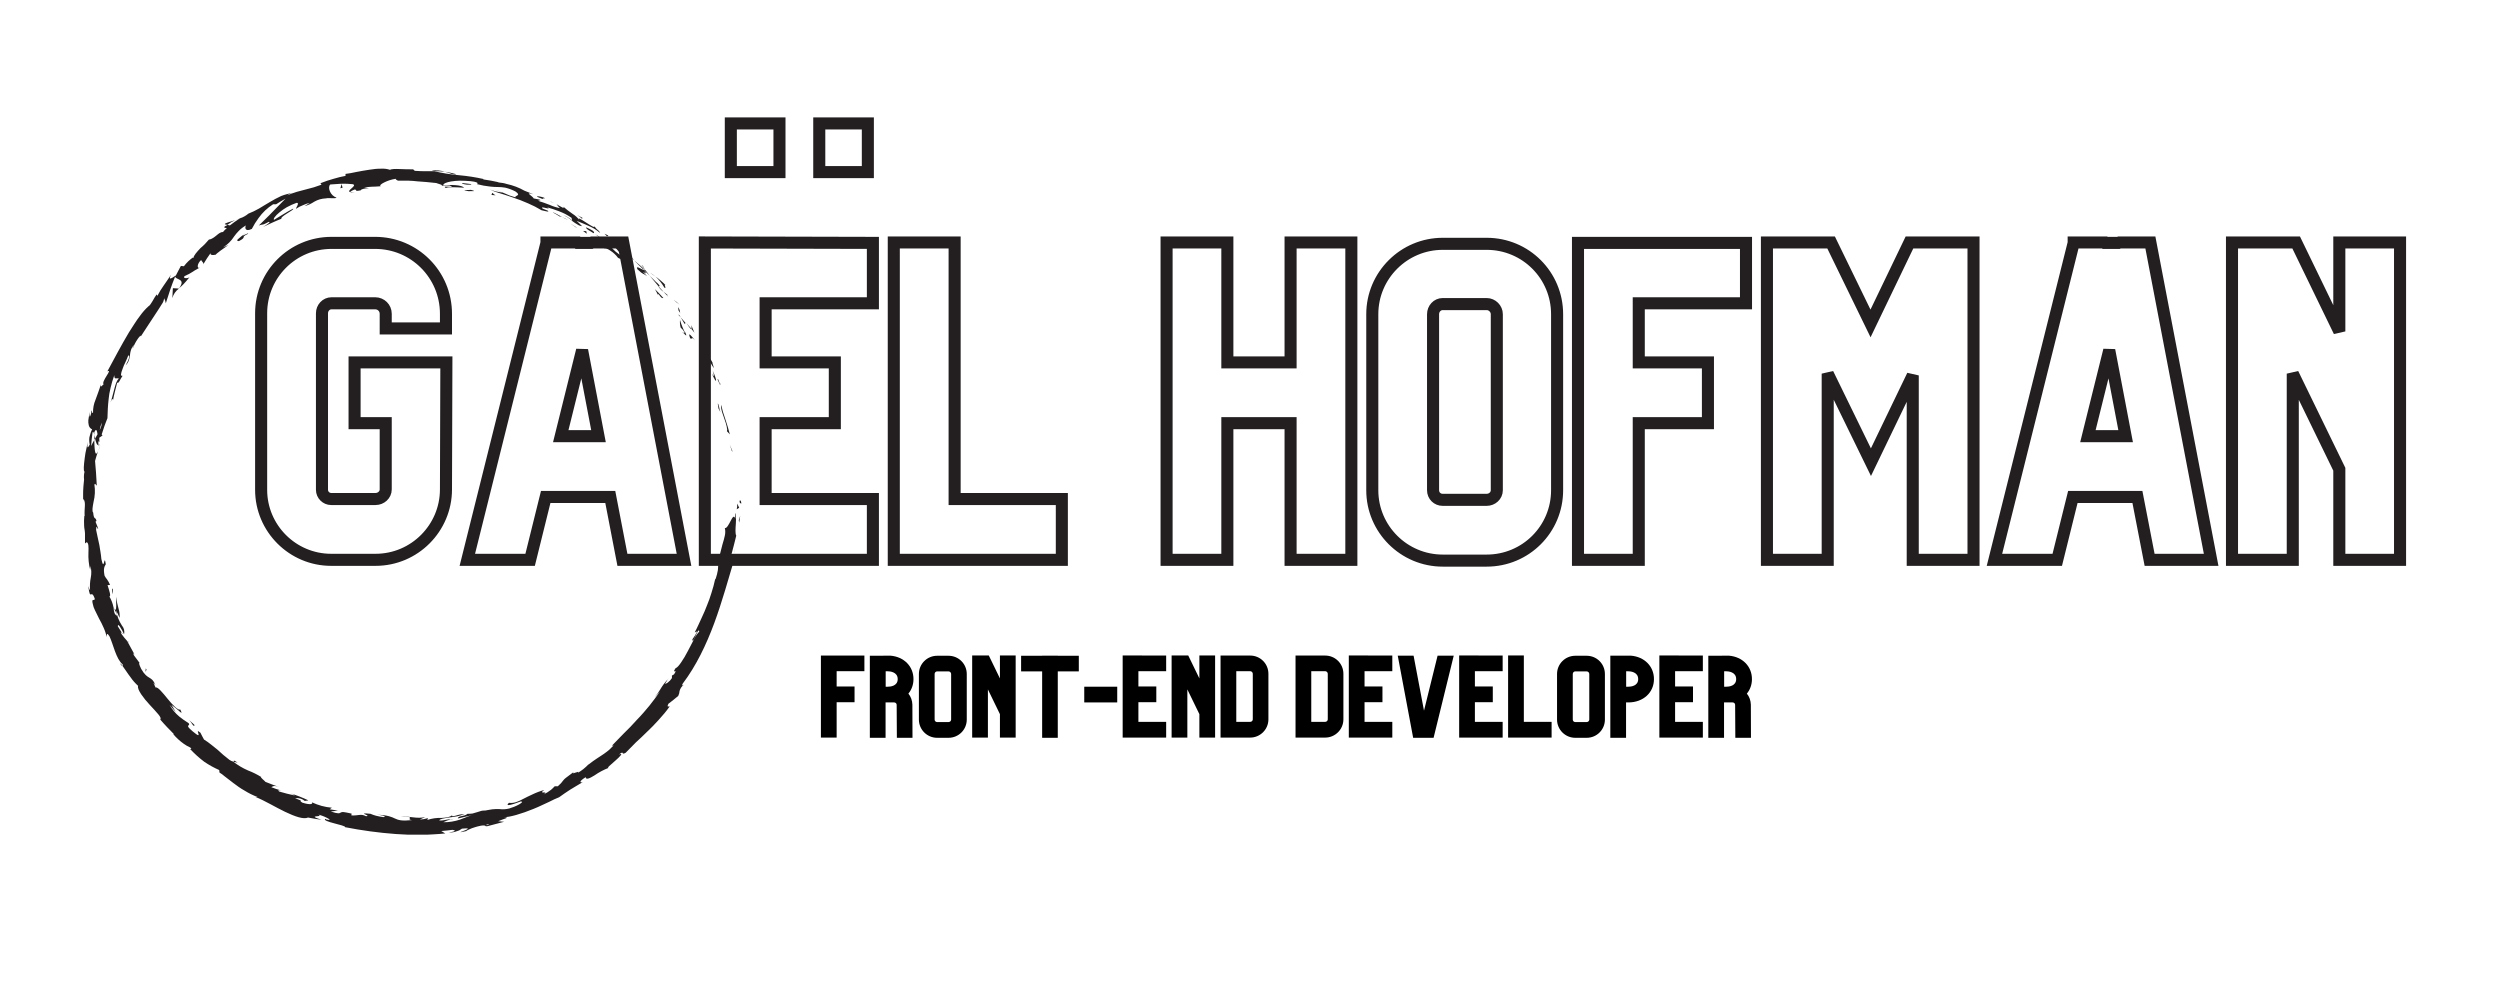 <svg xmlns="http://www.w3.org/2000/svg" xmlns:xlink="http://www.w3.org/1999/xlink" width="250" zoomAndPan="magnify" viewBox="0 0 187.5 75" height="100" preserveAspectRatio="xMidYMid meet" version="1.0"><defs><g/><clipPath id="dd1882a85d"><path d="M 55 37 L 55.602 37 L 55.602 38 L 55 38 Z M 55 37 " clip-rule="nonzero"/></clipPath><clipPath id="54c17c5e94"><path d="M 33 12.566 L 35 12.566 L 35 14 L 33 14 Z M 33 12.566 " clip-rule="nonzero"/></clipPath><clipPath id="6d9a53c715"><path d="M 32 12.566 L 34 12.566 L 34 13 L 32 13 Z M 32 12.566 " clip-rule="nonzero"/></clipPath><clipPath id="997b9c1a04"><path d="M 55 41 L 55.602 41 L 55.602 42 L 55 42 Z M 55 41 " clip-rule="nonzero"/></clipPath><clipPath id="12c24e0ba0"><path d="M 6.234 12.566 L 55.602 12.566 L 55.602 62.684 L 6.234 62.684 Z M 6.234 12.566 " clip-rule="nonzero"/></clipPath><clipPath id="e5738cbc9b"><path d="M 55 38 L 55.602 38 L 55.602 40 L 55 40 Z M 55 38 " clip-rule="nonzero"/></clipPath><clipPath id="9b214997ec"><path d="M 55 37 L 55.602 37 L 55.602 39 L 55 39 Z M 55 37 " clip-rule="nonzero"/></clipPath></defs><g clip-path="url(#dd1882a85d)"><path fill="#231f20" d="M 55.469 37.578 C 55.469 37.809 55.578 37.727 55.602 37.766 C 55.566 37.379 55.438 37.594 55.469 37.578 Z M 55.469 37.578 " fill-opacity="1" fill-rule="nonzero"/></g><path fill="#231f20" d="M 54.887 33.82 L 54.949 33.879 L 54.734 33.348 Z M 54.887 33.82 " fill-opacity="1" fill-rule="nonzero"/><path fill="#231f20" d="M 54.09 30.371 C 53.984 30.75 54.484 31.59 54.539 32.227 L 54.52 32.34 L 54.742 32.582 C 54.641 32.203 54.52 31.785 54.387 31.395 C 54.266 31.062 54.164 30.719 54.09 30.371 Z M 54.09 30.371 " fill-opacity="1" fill-rule="nonzero"/><path fill="#231f20" d="M 53.859 28.438 C 53.832 28.578 53.645 28.078 54 28.863 C 54 28.82 54 28.809 53.988 28.781 C 53.961 28.711 53.922 28.609 53.859 28.438 Z M 53.859 28.438 " fill-opacity="1" fill-rule="nonzero"/><path fill="#231f20" d="M 53.992 28.781 C 54.133 29.133 53.961 28.527 53.992 28.781 Z M 53.992 28.781 " fill-opacity="1" fill-rule="nonzero"/><path fill="#231f20" d="M 53.27 27.188 L 53.535 27.613 C 53.535 27.5 53.363 27.09 53.461 27.234 C 53.219 26.77 53.223 26.891 53.27 27.188 Z M 53.27 27.188 " fill-opacity="1" fill-rule="nonzero"/><path fill="#231f20" d="M 52.941 26.824 C 52.988 26.898 53.035 26.969 53.078 27.043 C 53.078 26.992 53.059 26.926 52.941 26.824 Z M 52.941 26.824 " fill-opacity="1" fill-rule="nonzero"/><path fill="#231f20" d="M 53.359 27.516 L 53.078 27.043 C 53.078 27.121 53.023 27.156 53.203 27.262 C 53.129 27.246 53.223 27.32 53.359 27.516 Z M 53.359 27.516 " fill-opacity="1" fill-rule="nonzero"/><path fill="#231f20" d="M 53.457 27.809 C 53.535 28.082 53.637 28.422 53.383 28 C 53.57 28.43 53.684 28.605 53.703 28.559 C 53.707 28.48 53.695 28.402 53.664 28.332 C 53.609 28.152 53.539 27.977 53.457 27.809 Z M 53.457 27.809 " fill-opacity="1" fill-rule="nonzero"/><path fill="#231f20" d="M 53.832 30.27 C 53.852 30.391 53.875 30.512 53.887 30.637 L 54.035 30.922 C 53.988 30.793 53.953 30.66 53.934 30.527 C 53.898 30.371 53.859 30.25 53.832 30.27 Z M 53.832 30.27 " fill-opacity="1" fill-rule="nonzero"/><path fill="#231f20" d="M 51.887 24.406 C 51.836 24.406 51.887 24.609 51.855 24.668 C 51.934 24.762 52.008 24.855 52.086 24.957 C 52.023 24.773 51.848 24.461 51.887 24.406 Z M 51.887 24.406 " fill-opacity="1" fill-rule="nonzero"/><path fill="#231f20" d="M 51.855 24.668 L 51.5 24.246 C 51.762 24.66 51.832 24.719 51.855 24.668 Z M 51.855 24.668 " fill-opacity="1" fill-rule="nonzero"/><path fill="#231f20" d="M 52.703 26.848 C 52.891 27.086 53.047 27.34 53.219 27.59 C 53.031 27.285 52.844 26.984 52.625 26.695 Z M 52.703 26.848 " fill-opacity="1" fill-rule="nonzero"/><path fill="#231f20" d="M 50.711 22.656 C 50.797 22.719 50.887 22.789 50.973 22.848 L 50.75 22.656 L 50.52 22.484 Z M 50.711 22.656 " fill-opacity="1" fill-rule="nonzero"/><path fill="#231f20" d="M 49.828 21.574 C 50.043 21.699 49.727 21.242 49.926 21.395 C 49.695 21.152 49.438 20.934 49.16 20.738 C 49.426 20.984 49.648 21.262 49.828 21.574 Z M 49.828 21.574 " fill-opacity="1" fill-rule="nonzero"/><path fill="#231f20" d="M 48.75 20.449 C 48.871 20.547 49.008 20.637 49.156 20.738 C 49.027 20.633 48.895 20.535 48.75 20.449 Z M 48.75 20.449 " fill-opacity="1" fill-rule="nonzero"/><path fill="#231f20" d="M 51.008 23.461 C 51 23.305 50.953 23.16 50.859 23.035 L 50.887 23.281 Z M 51.008 23.461 " fill-opacity="1" fill-rule="nonzero"/><path fill="#231f20" d="M 50.879 23.289 L 50.613 22.91 Z M 50.879 23.289 " fill-opacity="1" fill-rule="nonzero"/><path fill="#231f20" d="M 51.031 23.504 L 51 23.457 C 51.008 23.48 51.008 23.496 51.031 23.504 Z M 51.031 23.504 " fill-opacity="1" fill-rule="nonzero"/><path fill="#231f20" d="M 52.137 25.535 C 51.922 25.289 51.531 24.754 51.762 25.363 C 51.938 25.52 51.805 25.168 52.137 25.535 Z M 52.137 25.535 " fill-opacity="1" fill-rule="nonzero"/><path fill="#231f20" d="M 51.059 23.809 C 51.164 23.973 51.25 24.141 51.352 24.309 C 51.371 24.281 51.352 24.168 51.469 24.285 C 51.332 24.121 51.199 23.961 51.059 23.809 Z M 51.059 23.809 " fill-opacity="1" fill-rule="nonzero"/><path fill="#231f20" d="M 50.867 23.598 L 51.059 23.809 L 50.945 23.625 Z M 50.867 23.598 " fill-opacity="1" fill-rule="nonzero"/><path fill="#231f20" d="M 49.344 21.27 C 49.242 21.188 49.141 21.098 49.051 21 L 48.738 20.691 C 48.953 20.945 49.168 21.215 49.379 21.461 C 49.438 21.457 49.582 21.531 49.344 21.27 Z M 49.344 21.27 " fill-opacity="1" fill-rule="nonzero"/><path fill="#231f20" d="M 50.109 22.234 L 50.066 22.195 C 50.082 22.227 50.098 22.254 50.109 22.234 Z M 50.109 22.234 " fill-opacity="1" fill-rule="nonzero"/><path fill="#231f20" d="M 46.535 18.586 L 46.555 18.637 L 46.578 18.637 Z M 46.535 18.586 " fill-opacity="1" fill-rule="nonzero"/><path fill="#231f20" d="M 49.395 21.512 C 49.496 21.664 49.621 21.789 49.773 21.895 C 49.645 21.762 49.508 21.613 49.367 21.453 C 49.352 21.457 49.34 21.457 49.395 21.512 Z M 49.395 21.512 " fill-opacity="1" fill-rule="nonzero"/><path fill="#231f20" d="M 48.121 19.875 L 48.379 20.227 C 48.324 20.105 48.188 19.883 48.121 19.875 Z M 48.121 19.875 " fill-opacity="1" fill-rule="nonzero"/><path fill="#231f20" d="M 50.043 22.109 L 50.066 22.137 C 50.039 22.055 50.035 22.07 50.043 22.109 Z M 50.043 22.109 " fill-opacity="1" fill-rule="nonzero"/><path fill="#231f20" d="M 50.043 22.109 C 49.961 22.031 49.871 21.961 49.781 21.895 C 49.883 22.008 49.969 22.109 50.066 22.195 C 50.055 22.168 50.047 22.141 50.043 22.109 Z M 50.043 22.109 " fill-opacity="1" fill-rule="nonzero"/><path fill="#231f20" d="M 45.34 18.629 C 45.391 18.594 45.559 18.656 45.758 18.785 C 45.867 18.855 45.969 18.934 46.066 19.02 C 46.172 19.113 46.266 19.219 46.348 19.332 C 46.812 19.625 46.793 19.117 46.555 18.637 C 46.508 18.664 46.488 18.691 45.992 18.391 C 46.121 18.551 46.859 19.312 46.438 19.078 C 46.262 18.957 46.102 18.82 45.957 18.668 C 45.891 18.566 45.82 18.473 45.746 18.379 C 45.82 18.531 45.605 18.426 45.367 18.316 C 45.133 18.203 44.871 18.105 44.879 18.23 C 45.066 18.332 45.254 18.449 45.441 18.566 C 45.434 18.598 45.219 18.492 45.34 18.629 Z M 45.34 18.629 " fill-opacity="1" fill-rule="nonzero"/><path fill="#231f20" d="M 47.367 19.371 L 47.555 19.527 C 47.375 19.316 47.207 19.094 47.051 18.863 C 46.719 18.645 46.633 18.625 46.586 18.637 C 46.871 18.898 47.168 19.148 47.445 19.418 Z M 47.367 19.371 " fill-opacity="1" fill-rule="nonzero"/><path fill="#231f20" d="M 48.305 20.258 C 48.098 20.203 47.648 19.859 47.805 20.191 C 48.297 20.664 48.211 20.461 48.535 20.719 C 47.75 19.934 48.805 20.91 48.301 20.27 C 48.465 20.414 48.605 20.555 48.734 20.688 C 48.609 20.531 48.488 20.379 48.379 20.227 L 48.391 20.254 C 48.414 20.297 48.418 20.316 48.391 20.27 L 48.375 20.258 C 48.352 20.262 48.328 20.262 48.305 20.258 C 48.102 20.004 48.293 20.199 48.375 20.258 C 48.375 20.258 48.391 20.258 48.398 20.258 C 48.129 20 47.832 19.766 47.551 19.523 C 47.703 19.695 47.926 19.891 48.305 20.258 Z M 48.305 20.258 " fill-opacity="1" fill-rule="nonzero"/><path fill="#231f20" d="M 51.23 24.996 C 51.23 24.961 51.23 24.957 51.23 24.953 C 51.188 24.898 51.16 24.883 51.23 24.996 Z M 51.23 24.996 " fill-opacity="1" fill-rule="nonzero"/><path fill="#231f20" d="M 51.051 24.574 C 51.16 24.66 51.246 24.766 51.312 24.891 C 51.402 25.098 51.262 24.918 51.234 24.949 C 51.348 25.062 51.598 25.367 51.391 24.918 L 51.332 24.863 C 51.133 24.469 50.957 23.902 51.004 23.957 C 50.98 24.164 50.996 24.371 51.051 24.574 Z M 51.051 24.574 " fill-opacity="1" fill-rule="nonzero"/><path fill="#231f20" d="M 49.754 22.352 C 49.551 22.117 49.332 21.902 49.121 21.684 L 49.344 22.105 L 49.379 22.047 C 49.691 22.465 49.672 22.332 49.754 22.352 Z M 49.754 22.352 " fill-opacity="1" fill-rule="nonzero"/><path fill="#231f20" d="M 46.492 18.469 L 46.668 18.449 C 46.492 18.375 46.309 18.316 46.133 18.262 Z M 46.492 18.469 " fill-opacity="1" fill-rule="nonzero"/><path fill="#231f20" d="M 45.531 17.73 L 45.633 17.668 C 45.535 17.621 45.434 17.578 45.336 17.531 Z M 45.531 17.73 " fill-opacity="1" fill-rule="nonzero"/><path fill="#231f20" d="M 10.52 49.797 L 10.676 50.004 C 10.629 49.93 10.578 49.863 10.52 49.797 Z M 10.52 49.797 " fill-opacity="1" fill-rule="nonzero"/><path fill="#231f20" d="M 9.637 48.137 L 9.57 48.121 C 9.633 48.184 9.672 48.207 9.637 48.137 Z M 9.637 48.137 " fill-opacity="1" fill-rule="nonzero"/><path fill="#231f20" d="M 17.633 16.512 C 17.242 16.641 16.773 16.75 16.879 16.828 L 17.051 16.863 C 17.23 16.723 17.426 16.605 17.633 16.512 Z M 17.633 16.512 " fill-opacity="1" fill-rule="nonzero"/><path fill="#231f20" d="M 7.078 32.992 L 7.133 32.891 L 7.078 32.609 C 7.078 32.727 7.07 32.855 7.078 32.992 Z M 7.078 32.992 " fill-opacity="1" fill-rule="nonzero"/><path fill="#231f20" d="M 7.531 33.359 L 7.367 33.84 C 7.43 33.684 7.488 33.523 7.531 33.359 Z M 7.531 33.359 " fill-opacity="1" fill-rule="nonzero"/><path fill="#231f20" d="M 17.508 57.129 C 17.613 57.156 17.715 57.176 17.824 57.195 C 17.438 56.934 17.574 57.102 17.508 57.129 Z M 17.508 57.129 " fill-opacity="1" fill-rule="nonzero"/><g clip-path="url(#54c17c5e94)"><path fill="#231f20" d="M 34.211 13.062 C 33.934 12.984 33.652 12.922 33.367 12.875 C 33.773 13.004 34.086 13.152 34.211 13.062 Z M 34.211 13.062 " fill-opacity="1" fill-rule="nonzero"/></g><path fill="#231f20" d="M 9.016 49.785 C 9.117 49.922 9.176 49.977 9.203 49.953 C 9.094 49.812 9.023 49.742 9.016 49.785 Z M 9.016 49.785 " fill-opacity="1" fill-rule="nonzero"/><g clip-path="url(#6d9a53c715)"><path fill="#231f20" d="M 32.375 12.797 C 32.438 12.816 32.496 12.828 32.562 12.84 C 32.836 12.836 33.105 12.848 33.375 12.883 C 33.047 12.777 32.715 12.75 32.375 12.797 Z M 32.375 12.797 " fill-opacity="1" fill-rule="nonzero"/></g><path fill="#231f20" d="M 50.086 50.957 C 50.105 50.938 50.125 50.91 50.145 50.895 C 50.164 50.875 50.113 50.906 50.086 50.957 Z M 50.086 50.957 " fill-opacity="1" fill-rule="nonzero"/><g clip-path="url(#997b9c1a04)"><path fill="#231f20" d="M 55.098 41.074 C 55.098 41.188 55.066 41.371 55.047 41.543 C 55.078 41.387 55.094 41.234 55.098 41.074 Z M 55.098 41.074 " fill-opacity="1" fill-rule="nonzero"/></g><path fill="#231f20" d="M 41.41 15.148 C 41.645 15.254 41.453 15.148 41.41 15.148 Z M 41.41 15.148 " fill-opacity="1" fill-rule="nonzero"/><path fill="#231f20" d="M 42.285 16.148 C 42.23 16.137 42.188 16.133 42.168 16.148 C 42.207 16.133 42.246 16.133 42.285 16.148 Z M 42.285 16.148 " fill-opacity="1" fill-rule="nonzero"/><path fill="#231f20" d="M 29.855 13.523 L 29.832 13.523 C 29.906 13.547 29.895 13.539 29.855 13.523 Z M 29.855 13.523 " fill-opacity="1" fill-rule="nonzero"/><path fill="#231f20" d="M 41.723 15.375 C 41.645 15.316 41.551 15.254 41.445 15.184 C 41.492 15.223 41.574 15.281 41.723 15.375 Z M 41.723 15.375 " fill-opacity="1" fill-rule="nonzero"/><path fill="#231f20" d="M 41.703 15.301 L 41.891 15.414 C 41.938 15.41 41.918 15.391 41.703 15.301 Z M 41.703 15.301 " fill-opacity="1" fill-rule="nonzero"/><path fill="#231f20" d="M 41.074 15.012 C 41.211 15.07 41.332 15.133 41.449 15.199 C 41.41 15.172 41.391 15.156 41.406 15.16 Z M 41.074 15.012 " fill-opacity="1" fill-rule="nonzero"/><path fill="#231f20" d="M 33.797 61.473 L 33.852 61.473 C 34.09 61.391 33.984 61.41 33.797 61.473 Z M 33.797 61.473 " fill-opacity="1" fill-rule="nonzero"/><path fill="#231f20" d="M 13.434 21.648 C 13.434 21.648 13.434 21.633 13.449 21.625 L 13.422 21.645 Z M 13.434 21.648 " fill-opacity="1" fill-rule="nonzero"/><path fill="#231f20" d="M 12.926 22.355 C 13.008 22.062 13.176 21.824 13.422 21.641 C 13.27 21.633 13.113 21.621 12.965 21.613 Z M 12.926 22.355 " fill-opacity="1" fill-rule="nonzero"/><g clip-path="url(#12c24e0ba0)"><path fill="#231f20" d="M 13.18 53.402 L 12.863 52.867 C 13.48 53.309 13.777 53.742 13.52 53.211 C 13.438 53.258 13.297 53.172 13.129 53.02 C 12.93 52.836 12.746 52.633 12.578 52.418 C 12.391 52.188 12.203 51.957 12.047 51.797 C 11.891 51.633 11.758 51.527 11.668 51.566 L 11.5 51.188 C 11.566 51.285 11.594 51.285 11.656 51.375 C 11.355 50.637 11.094 51.055 10.59 50.168 C 10.43 49.848 10.363 49.598 10.52 49.789 L 10.047 49.152 C 9.941 48.945 10.027 48.961 10.133 49.164 C 9.93 48.82 9.758 48.461 9.555 48.109 L 9.57 48.109 C 9.395 47.922 9.23 47.719 9.082 47.508 C 9.004 47.203 9.18 47.633 9.191 47.539 C 9.074 47.352 8.949 47.16 8.836 46.973 C 8.836 46.824 8.902 46.871 8.996 47.008 C 9.117 47.188 9.223 47.379 9.305 47.578 C 9.359 47.328 9.305 47.105 9.141 46.91 C 8.914 46.562 8.77 46.184 8.703 45.773 C 8.789 45.961 8.895 46.152 8.973 46.344 C 8.988 46.105 8.961 45.871 8.891 45.645 C 8.809 45.352 8.746 45.055 8.699 44.754 C 8.684 44.926 8.828 46.199 8.512 45.551 C 8.457 45.266 8.355 44.992 8.207 44.742 C 8.336 44.699 8.207 44.34 8.066 43.887 L 8.254 43.871 C 8.195 43.723 8.121 43.586 8.031 43.457 C 7.961 43.371 7.895 43.281 7.844 43.184 C 7.73 42.617 7.844 42.477 7.934 42.32 C 7.805 41.418 7.824 42.988 7.602 41.926 C 7.586 41.734 7.562 41.559 7.535 41.391 C 7.504 41.219 7.488 41.055 7.453 40.883 C 7.391 40.547 7.289 40.191 7.207 39.738 C 7.23 39.195 7.324 39.824 7.363 39.625 L 7.176 39.16 C 7.176 39.047 7.215 39.078 7.242 39.098 C 7.164 38.699 7.051 39.074 6.988 38.441 C 6.891 38.355 6.941 38.027 7.02 37.625 C 7.125 37.203 7.145 36.781 7.082 36.352 C 7.148 36.164 7.188 36.449 7.258 36.398 C 7.227 35.859 7.215 35.629 7.199 35.418 C 7.184 35.211 7.172 35.027 7.129 34.574 C 7.195 34.328 7.266 34.086 7.352 33.844 C 7.121 34.367 7.086 33.656 7.07 33 C 6.969 33.188 6.879 33.344 6.836 33.449 C 6.863 33.113 6.887 32.773 6.938 32.438 C 6.996 32.324 7.035 32.438 7.07 32.613 C 7.07 32.543 7.07 32.477 7.07 32.426 C 7.215 32.086 7.273 32.297 7.316 32.566 L 7.129 32.895 C 7.191 33.164 7.27 33.41 7.383 33.379 C 7.371 33.27 7.371 33.16 7.383 33.051 C 7.402 33.117 7.422 33.164 7.445 33.137 C 7.465 33.113 7.445 32.996 7.445 32.832 L 7.691 32.656 L 7.625 32.586 L 7.828 31.969 C 7.895 31.766 7.984 31.566 8.059 31.363 C 8.07 31.129 8.078 30.898 8.086 30.664 C 8.094 30.43 8.121 30.188 8.148 29.93 C 8.164 29.801 8.18 29.668 8.199 29.531 C 8.223 29.395 8.254 29.254 8.289 29.105 C 8.363 28.777 8.457 28.453 8.574 28.137 C 8.559 28.535 8.762 28.305 8.914 28.395 C 8.746 28.539 8.668 28.816 8.582 29.137 L 8.449 29.645 C 8.406 29.828 8.352 30.008 8.285 30.18 C 8.43 29.812 8.473 29.922 8.473 30.027 C 8.555 29.582 8.68 29.145 8.789 28.699 C 8.91 28.785 8.992 28.473 9.195 28.18 C 9.004 28.242 9.07 27.988 9.195 27.66 C 9.227 27.574 9.262 27.488 9.297 27.395 L 9.422 27.129 C 9.496 26.973 9.562 26.812 9.621 26.652 C 9.723 26.664 9.746 26.828 9.422 27.41 C 9.949 26.852 9.547 26.395 10.078 25.844 C 10 25.988 9.941 26.059 9.953 26.137 C 10.047 25.895 10.164 25.664 10.312 25.445 C 10.453 25.234 10.59 25.105 10.562 25.223 L 10.477 25.359 C 10.629 25.133 10.816 24.848 11.012 24.539 C 11.203 24.23 11.434 23.918 11.621 23.613 C 11.812 23.312 12 23.047 12.129 22.824 C 12.23 22.691 12.289 22.539 12.309 22.371 C 12.375 22.492 12.418 22.617 12.434 22.75 C 12.641 22.086 12.863 21.402 13.137 20.738 C 13.168 21.008 13.973 20.875 13.438 21.609 C 13.555 21.516 13.664 21.414 13.77 21.305 C 13.898 21.18 14.035 21.008 14.207 20.797 C 14.059 20.898 13.68 20.895 13.84 20.711 C 14.484 20.414 14.254 20.469 14.988 20.062 C 14.758 20.203 14.766 19.77 15.094 19.492 C 15.074 19.574 15.328 19.715 15.234 19.84 L 15.523 19.375 C 15.621 19.223 15.73 19.078 15.832 18.926 C 15.664 19.133 15.965 19.164 16.207 19.094 C 16.148 19.094 16.324 18.965 16.539 18.797 C 16.758 18.633 17.027 18.465 17.133 18.371 L 16.73 18.559 C 17.07 18.34 17.352 18.062 17.57 17.719 C 17.664 17.586 17.77 17.461 17.883 17.344 C 18.047 17.168 18.238 17.023 18.449 16.906 C 18.355 17.035 18.355 17.43 18.887 17.168 C 19.031 16.887 19.199 16.613 19.391 16.355 C 19.688 15.938 20.051 15.594 20.484 15.32 L 20.707 15.32 C 20.941 15.176 21.172 15.027 21.414 14.898 C 21.227 15.098 20.852 15.48 20.473 15.859 C 20.285 16.047 20.098 16.254 19.91 16.426 C 19.723 16.602 19.559 16.777 19.414 16.91 C 19.836 16.77 19.574 16.949 20.152 16.641 C 20.395 16.617 19.895 16.922 19.73 17.02 C 20.188 16.809 20.641 16.586 21.109 16.406 C 21.039 16.332 21.281 16.168 21.531 16.008 C 21.777 15.844 22.043 15.711 21.984 15.648 C 21.488 15.902 21.02 16.219 20.551 16.488 C 20.477 16.418 20.637 16.195 20.945 15.938 C 21.121 15.789 21.309 15.656 21.508 15.543 C 21.742 15.414 21.984 15.305 22.234 15.215 C 22.52 15.184 22.16 15.609 22.207 15.66 C 22.363 15.547 22.535 15.457 22.719 15.391 C 22.883 15.312 23.055 15.254 23.238 15.215 L 22.836 15.461 C 23.102 15.391 23.348 15.277 23.574 15.125 C 23.84 14.973 24.129 14.891 24.438 14.879 C 24.68 14.816 25.215 14.93 25.23 14.812 C 24.789 14.691 24.535 14.055 24.77 13.836 L 25.523 13.785 C 25.703 13.777 25.883 13.777 26.062 13.785 C 26.191 13.789 26.316 13.797 26.441 13.812 C 26.879 13.906 25.895 14.324 26.273 14.406 C 26.273 14.352 26.492 14.25 26.582 14.215 C 26.848 14.215 26.504 14.395 27.059 14.273 C 27.125 14.066 28.215 14.141 27.305 14.082 C 27.496 14.035 27.691 14.008 27.891 14.004 C 28.055 14.004 28.227 13.992 28.555 13.969 C 28.445 13.914 28.582 13.797 28.82 13.68 C 29.094 13.543 29.383 13.453 29.688 13.41 C 29.656 13.461 29.785 13.523 29.848 13.551 C 30.141 13.551 30.398 13.551 30.637 13.551 C 30.875 13.551 31.098 13.582 31.316 13.602 L 31.98 13.652 C 32.207 13.68 32.449 13.703 32.719 13.727 C 32.812 13.777 33.324 13.879 33.094 13.941 C 33.305 13.902 33.516 13.895 33.73 13.918 C 34.344 14.164 32.992 13.848 33.453 14.105 C 33.508 14.004 34.324 14.047 34.801 14.078 C 34.742 13.98 34.477 13.91 34.16 13.887 C 33.844 13.863 33.48 13.875 33.242 13.887 C 33.254 13.766 33.473 13.672 33.836 13.609 C 34.047 13.574 34.262 13.555 34.48 13.551 C 34.723 13.551 34.992 13.562 35.281 13.586 C 35.742 13.633 35.824 13.711 35.824 13.75 C 35.82 13.785 35.723 13.816 35.801 13.816 C 36.117 13.898 36.438 13.961 36.762 13.992 C 36.957 14.016 37.156 14.027 37.352 14.027 C 37.531 14.027 37.711 14.043 37.891 14.074 C 38.156 14.137 38.414 14.234 38.656 14.359 C 39.145 14.688 38.582 14.656 38.656 14.801 C 38.363 14.723 38.078 14.617 37.805 14.484 C 37.582 14.383 37.355 14.293 37.121 14.223 L 37.711 14.441 C 37.379 14.414 37.055 14.336 36.742 14.211 C 36.941 14.312 37.148 14.395 37.367 14.457 L 37.859 14.609 L 38.422 14.797 C 38.613 14.867 38.82 14.934 39.016 15.008 L 39.602 15.25 C 39.953 15.398 40.293 15.574 40.617 15.77 C 40.848 15.82 41.238 15.938 41.094 15.805 L 40.703 15.648 C 40.406 15.379 41.492 15.82 41.035 15.551 C 41.328 15.629 41.621 15.727 41.906 15.836 C 42.062 15.895 42.223 15.965 42.383 16.043 C 42.551 16.133 42.711 16.23 42.867 16.34 L 42.918 16.566 C 42.926 16.516 42.52 16.215 42.297 16.152 C 42.535 16.27 42.746 16.414 42.941 16.594 C 43.062 16.684 43.188 16.77 43.32 16.844 C 43.422 16.914 43.535 16.953 43.66 16.965 C 43.523 16.832 43.391 16.691 43.25 16.566 C 43.52 16.668 43.812 16.793 44.129 16.934 C 44.289 17 44.445 17.082 44.594 17.168 C 44.738 17.262 44.879 17.363 45.012 17.477 C 44.844 17.145 44.867 17.395 44.566 16.938 C 44.797 17.383 43.027 15.938 43.488 16.543 C 43.336 16.336 43.152 16.168 42.938 16.035 C 42.699 15.875 42.469 15.695 42.254 15.504 C 42.254 15.562 42.418 15.711 41.898 15.41 C 41.852 15.41 41.805 15.402 41.758 15.395 L 41.727 15.371 L 41.75 15.391 C 41.727 15.391 41.723 15.391 41.762 15.391 C 41.848 15.453 41.926 15.523 41.992 15.609 C 41.73 15.559 41.48 15.48 41.238 15.371 C 40.945 15.262 40.648 15.145 40.484 15.109 C 40.176 14.938 40.645 15.109 40.496 14.977 C 40.336 14.938 40.176 14.906 40.016 14.879 C 40.016 14.746 39.219 14.336 40.016 14.574 L 39.34 14.305 C 38.918 14.066 38.469 13.898 37.996 13.797 C 37.66 13.672 37.09 13.684 37.418 13.672 C 37.227 13.633 37.031 13.586 36.836 13.551 L 36.25 13.457 L 36.25 13.422 C 35.664 13.293 35.07 13.199 34.469 13.145 C 33.828 13.09 33.191 12.988 32.562 12.84 C 32.375 12.84 32.168 12.84 31.938 12.84 C 31.703 12.84 31.438 12.84 31.109 12.812 L 30.984 12.699 C 30.73 12.699 30.352 12.699 30.008 12.68 C 29.664 12.664 29.352 12.668 29.254 12.738 C 29.047 12.668 28.832 12.641 28.617 12.652 C 28.48 12.652 28.332 12.652 28.176 12.668 C 28.023 12.688 27.859 12.707 27.699 12.73 C 27.375 12.785 27.035 12.832 26.727 12.898 C 26.418 12.965 26.137 13.02 25.914 13.043 L 25.914 13.191 C 25.609 13.246 25.309 13.32 25.016 13.41 L 24.539 13.555 C 24.379 13.609 24.211 13.672 24.031 13.742 L 24.113 13.852 C 23.734 13.996 23.352 14.113 22.957 14.203 L 22.25 14.391 C 22.012 14.465 21.77 14.555 21.531 14.652 C 21.676 14.551 21.832 14.484 22.008 14.461 C 21.691 14.504 21.383 14.586 21.082 14.703 C 20.793 14.84 20.508 14.988 20.234 15.156 C 19.953 15.309 19.691 15.492 19.426 15.641 C 19.172 15.789 18.906 15.914 18.633 16.02 C 18.457 16.168 18.262 16.281 18.047 16.359 C 18.066 16.348 18.086 16.332 18.102 16.316 L 18.004 16.375 C 17.879 16.418 17.758 16.465 17.637 16.52 C 17.754 16.484 17.859 16.441 17.949 16.406 C 17.707 16.559 17.469 16.727 17.242 16.906 L 17.055 16.867 L 16.996 16.91 C 16.703 17.039 16.82 17.102 17.016 17.102 C 16.906 17.195 16.809 17.297 16.719 17.406 C 16.551 17.391 16.391 17.527 16.223 17.668 C 16.137 17.738 16.051 17.805 15.957 17.859 C 15.871 17.922 15.773 17.957 15.668 17.969 C 15.477 18.203 15.266 18.418 15.031 18.613 C 14.758 18.902 14.5 19.199 14.516 19.344 C 14.488 19.328 14.406 19.379 14.535 19.266 C 14.246 19.457 14 19.691 13.793 19.969 L 13.566 19.945 L 13.379 20.297 L 13.191 20.66 C 12.793 20.926 12.613 21.027 12.836 20.594 C 12.68 20.836 12.566 21 12.477 21.125 C 12.387 21.254 12.328 21.348 12.266 21.43 C 12.094 21.672 11.938 21.922 11.805 22.188 L 11.746 22.082 C 11.539 22.355 11.324 22.879 11.125 22.98 C 10.891 23.195 10.68 23.434 10.496 23.695 C 10.363 23.859 10.234 24.055 10.098 24.262 L 9.672 24.926 C 9.105 25.875 8.523 26.98 8.051 27.855 C 8.281 27.746 8.148 27.938 7.996 28.188 C 7.844 28.434 7.668 28.738 7.773 28.82 C 7.66 28.898 7.52 29.141 7.57 28.82 C 7.496 29.066 7.418 29.273 7.352 29.465 C 7.289 29.652 7.215 29.82 7.164 29.98 C 7.031 30.293 6.969 30.621 6.977 30.961 C 6.871 31.051 6.926 30.719 6.855 30.809 C 6.855 30.953 6.82 31.094 6.758 31.227 C 6.684 31.312 6.734 31.066 6.746 30.898 C 6.691 31.102 6.648 31.305 6.625 31.512 C 6.617 31.641 6.625 31.766 6.656 31.891 C 6.691 32.035 6.777 32.141 6.91 32.203 C 6.812 32.395 6.746 32.598 6.703 32.805 C 6.68 32.988 6.691 33.168 6.73 33.344 C 6.629 33.508 6.5 33.793 6.586 33.156 L 6.48 33.641 L 6.406 33.992 L 6.352 34.371 C 6.285 34.879 6.246 35.344 6.34 35.375 C 6.293 35.57 6.281 35.77 6.305 35.969 L 6.258 36.457 C 6.246 36.586 6.246 36.699 6.238 36.805 C 6.238 37.023 6.227 37.238 6.223 37.633 L 6.258 37.414 C 6.465 37.727 6.309 38.07 6.348 38.703 L 6.324 38.688 C 6.301 38.934 6.293 39.18 6.309 39.426 C 6.312 39.527 6.324 39.629 6.344 39.727 C 6.363 39.828 6.371 39.926 6.375 40.027 L 6.375 40.758 L 6.5 40.664 C 6.652 40.715 6.648 41.031 6.633 41.441 C 6.613 41.887 6.656 42.324 6.766 42.754 L 6.789 42.441 C 6.859 42.734 6.867 43.031 6.809 43.324 C 6.746 43.629 6.73 43.934 6.754 44.238 C 6.754 44.344 6.672 44.098 6.621 43.961 C 6.777 45.184 6.832 44.07 7.113 44.926 C 7.07 45.113 6.816 44.789 6.98 45.379 C 6.992 45.535 7.203 45.938 7.43 46.395 C 7.555 46.617 7.68 46.859 7.781 47.098 C 7.832 47.215 7.879 47.332 7.914 47.449 C 7.953 47.555 7.984 47.664 8.012 47.773 C 8.012 47.586 7.996 47.383 8.219 47.742 C 8.488 48.309 8.707 49.434 9.199 49.828 C 9.219 49.906 9.219 49.945 9.199 49.957 C 9.348 50.145 9.555 50.492 9.785 50.785 C 9.949 51.027 10.141 51.242 10.355 51.438 C 10.312 51.602 10.426 51.816 10.594 52.078 C 10.785 52.359 11.004 52.625 11.238 52.871 C 11.48 53.125 11.703 53.375 11.863 53.562 C 12.023 53.75 12.098 53.895 12.016 53.965 C 12.184 54.152 12.344 54.344 12.52 54.523 L 13.043 55.059 L 12.992 55.059 C 13.219 55.328 13.477 55.566 13.766 55.773 C 13.926 55.891 14.098 55.988 14.281 56.07 C 14.43 56.238 14.281 56.16 14.25 56.168 C 14.578 56.52 14.938 56.844 15.32 57.133 C 15.676 57.375 16.051 57.582 16.441 57.754 L 16.461 57.941 C 16.594 58.02 16.719 58.109 16.836 58.215 C 17.012 58.359 17.242 58.527 17.496 58.723 C 17.625 58.82 17.758 58.914 17.902 59.02 C 18.043 59.125 18.195 59.207 18.352 59.301 C 18.652 59.488 18.973 59.648 19.309 59.773 C 19.289 59.773 19.25 59.793 19.145 59.762 C 19.863 60.051 20.648 60.535 21.383 60.887 C 22.121 61.238 22.762 61.469 23.105 61.316 C 23.438 61.391 23.777 61.43 24.113 61.484 C 22.871 61.086 24.359 61.324 23.867 61.094 C 24.121 61.156 24.363 61.25 24.59 61.375 C 24.762 61.461 24.793 61.531 24.484 61.461 L 24.398 61.41 C 24.102 61.625 25.949 61.883 25.883 62.039 C 27.137 62.285 28.398 62.457 29.672 62.551 L 30.613 62.602 C 30.926 62.602 31.238 62.602 31.555 62.602 C 31.711 62.602 31.867 62.602 32.02 62.602 L 32.48 62.578 C 32.785 62.555 33.094 62.547 33.395 62.508 C 33.293 62.449 33.195 62.395 33.094 62.328 C 33.375 62.309 33.66 62.27 33.934 62.238 C 34.16 62.258 34.25 62.363 33.648 62.43 C 33.863 62.449 34.07 62.422 34.273 62.336 C 34.41 62.301 34.535 62.238 34.648 62.148 C 35.824 62.023 34.23 62.469 34.59 62.41 L 35.074 62.309 L 34.961 62.309 C 35.148 62.23 35.25 62.168 35.391 62.117 C 35.477 62.082 35.562 62.055 35.652 62.031 C 35.758 61.996 35.891 61.965 36.07 61.926 C 36.523 61.863 36.328 61.996 36.504 61.965 C 36.504 61.98 36.57 61.965 36.777 61.906 C 37.125 61.82 37.469 61.719 37.812 61.633 L 37.359 61.594 C 37.793 61.391 38.32 61.32 37.797 61.281 C 38.172 61.312 39.137 61.031 40.02 60.664 C 40.465 60.488 40.883 60.27 41.23 60.117 C 41.457 59.996 41.691 59.891 41.934 59.793 C 42.066 59.691 42.203 59.602 42.344 59.504 C 42.484 59.406 42.621 59.316 42.766 59.223 C 43.059 59.031 43.383 58.867 43.719 58.652 C 43.531 58.734 43.344 58.641 43.93 58.285 C 43.93 58.508 44.219 58.383 44.578 58.16 C 44.918 57.922 45.285 57.727 45.676 57.578 C 45.422 57.664 45.809 57.348 46.156 57.043 C 46.504 56.742 46.797 56.43 46.418 56.594 C 46.875 56.234 46.535 56.68 46.926 56.457 C 47.168 56.203 47.426 55.941 47.695 55.676 L 48.121 55.281 L 48.547 54.867 C 48.691 54.723 48.844 54.586 48.984 54.438 L 49.414 53.977 C 49.703 53.664 49.977 53.336 50.223 52.988 C 50.203 52.934 49.965 53.117 50.133 52.781 C 50.387 52.59 50.621 52.402 50.867 52.195 C 50.926 52.074 50.961 51.949 50.969 51.816 C 51.027 51.621 51.137 51.465 51.297 51.348 C 51.215 51.398 51.094 51.473 51.203 51.273 C 52.219 49.93 52.969 48.355 53.57 46.734 C 54.168 45.113 54.621 43.445 55.121 41.781 C 54.941 42.223 54.988 41.918 55.047 41.566 C 54.984 41.789 54.926 41.539 54.859 41.578 C 54.98 41.113 55.109 40.648 55.219 40.176 C 55.137 40.035 55.16 39.652 55.188 39.285 C 55.211 38.914 55.207 38.559 55.125 38.48 L 55.148 38.906 C 55.051 38.598 54.934 38.805 54.797 39.07 C 54.66 39.332 54.496 39.652 54.363 39.602 C 54.406 39.789 54.406 39.98 54.363 40.168 C 54.324 40.375 54.254 40.598 54.184 40.832 C 54.117 41.07 54.059 41.316 53.996 41.57 C 53.941 41.836 53.93 42.105 53.965 42.371 C 53.867 42.594 53.914 42.16 53.832 42.27 C 53.902 42.562 53.844 42.887 53.66 43.465 L 53.648 43.391 C 53.57 43.758 53.473 44.121 53.355 44.48 C 53.262 44.789 53.156 45.09 53.031 45.387 C 52.914 45.684 52.797 45.984 52.637 46.309 C 52.48 46.637 52.328 47.008 52.105 47.43 L 52.293 47.355 C 52.191 47.566 52.07 47.762 51.93 47.945 C 51.922 48.461 52.41 46.898 52.441 47.375 C 52.277 47.547 52.145 47.738 52.047 47.953 C 51.906 48.223 51.734 48.535 51.578 48.848 C 51.43 49.137 51.266 49.418 51.082 49.684 C 50.922 49.918 50.781 50.082 50.664 50.117 C 50.324 50.645 50.895 50.043 50.555 50.574 L 50.395 50.668 L 50.395 50.859 C 50.309 50.992 50.199 51.109 50.07 51.203 C 49.98 51.27 49.91 51.289 49.883 51.273 C 49.957 51.168 50.023 51.059 50.086 50.941 C 49.867 51.18 49.672 51.441 49.508 51.723 C 49.387 51.926 49.25 52.117 49.098 52.301 C 49.234 52.152 49.371 52.008 49.504 51.855 C 49.258 52.207 48.992 52.57 48.703 52.93 C 48.41 53.285 48.102 53.648 47.773 53.98 L 47.293 54.5 L 46.805 54.988 C 46.496 55.32 46.172 55.617 45.887 55.934 L 46.023 55.902 C 45.914 56.016 45.82 56.113 45.734 56.195 C 45.648 56.277 45.566 56.336 45.5 56.387 C 45.359 56.496 45.25 56.574 45.141 56.641 L 44.75 56.898 C 44.59 57.004 44.387 57.145 44.113 57.359 L 44.145 57.316 C 43.906 57.574 43.637 57.789 43.336 57.965 C 43.59 57.711 42.707 58.199 43.047 57.883 C 42.504 58.293 42.355 58.391 42.285 58.48 C 42.156 58.664 42.008 58.824 41.84 58.969 L 41.605 58.969 C 41.488 59.082 41.43 59.156 41.324 59.238 C 41.152 59.375 40.961 59.492 40.762 59.586 C 41.246 59.266 40.289 59.621 40.82 59.25 C 40.512 59.332 40.211 59.445 39.922 59.586 C 39.664 59.703 39.449 59.809 39.25 59.914 C 38.859 60.125 38.539 60.262 38.172 60.211 C 37.902 60.457 38.211 60.398 38.547 60.289 C 38.883 60.18 39.242 60.023 39.078 60.125 C 39.242 60.109 39.133 60.215 38.926 60.336 C 38.688 60.465 38.438 60.566 38.18 60.641 C 37.934 60.699 37.688 60.715 37.438 60.68 C 37.262 60.676 37.086 60.68 36.914 60.699 C 36.809 60.711 36.703 60.73 36.582 60.754 C 36.465 60.777 36.332 60.797 36.191 60.832 C 36.305 60.809 36.305 60.785 36.418 60.758 C 36.199 60.785 35.988 60.836 35.781 60.914 C 35.672 60.949 35.562 60.984 35.445 61.012 C 35.32 61.031 35.195 61.039 35.066 61.035 C 34.805 61.262 34.383 61.148 34.332 61.387 L 35.383 61.145 C 35.09 61.227 34.816 61.359 34.48 61.477 C 34.078 61.609 33.668 61.672 33.246 61.668 C 33.43 61.574 33.617 61.504 33.812 61.453 C 33.512 61.422 33.246 61.578 32.945 61.531 C 32.977 61.422 33.301 61.371 33.699 61.312 C 33.887 61.285 34.105 61.258 34.309 61.219 C 34.496 61.18 34.676 61.121 34.852 61.043 C 34.621 61.059 34.398 61.102 34.176 61.176 C 33.957 61.227 33.809 61.25 33.957 61.109 C 33.746 61.297 33.457 61.32 33.133 61.344 C 32.762 61.328 32.402 61.379 32.051 61.496 L 32.098 61.359 C 31.898 61.422 31.695 61.457 31.488 61.465 L 31.895 61.277 C 31.266 61.438 30.672 61.188 30.066 61.238 C 30.699 61.254 30.773 61.293 30.754 61.348 C 30.734 61.402 30.621 61.473 30.891 61.512 C 29.301 61.664 29.988 61.172 28.242 61.098 C 28.477 61.098 29.125 61.25 28.746 61.285 C 28.582 61.258 28.387 61.23 28.215 61.184 C 28.066 61.145 27.926 61.098 27.789 61.035 C 26.633 60.914 27.949 61.195 27.445 61.215 C 27.07 61.008 26.867 61.191 26.352 61.156 L 26.371 61.02 C 26.207 60.98 26.082 60.957 25.98 60.938 C 25.902 60.922 25.824 60.91 25.746 60.902 C 25.672 60.895 25.602 60.91 25.539 60.949 C 25.457 61 25.387 61.055 24.809 60.863 L 25.348 60.793 C 25.141 60.758 24.934 60.738 24.727 60.695 C 24.781 60.656 24.836 60.621 24.891 60.578 C 24.629 60.555 24.371 60.512 24.117 60.441 C 23.867 60.371 23.625 60.281 23.391 60.172 C 23.508 60.316 23.234 60.383 22.668 60.195 C 22.312 59.977 22.922 60.16 22.133 59.867 C 22.406 59.828 22.652 59.898 22.867 60.074 C 22.918 60.043 23.074 60.055 23.121 60.023 C 22.703 59.824 22.273 59.656 21.832 59.516 C 21.934 59.559 22.031 59.605 22.125 59.664 C 21.926 59.621 21.727 59.578 21.527 59.527 L 20.934 59.363 C 20.781 59.238 20.934 59.262 21.09 59.289 C 20.84 59.219 20.594 59.137 20.348 59.039 C 20.48 58.98 20.508 58.875 20.992 59.039 C 20.617 58.926 20.27 58.781 19.91 58.641 C 19.859 58.566 19.449 58.25 19.602 58.281 C 19.281 58.082 18.945 57.914 18.594 57.781 C 18.199 57.609 17.832 57.391 17.496 57.125 C 17.391 57.094 17.297 57.051 17.207 56.988 C 17.047 56.867 16.898 56.746 16.75 56.621 C 16.605 56.5 16.465 56.359 16.316 56.23 C 16.168 56.102 16.012 55.977 15.844 55.852 C 15.672 55.711 15.488 55.582 15.301 55.465 C 15.211 55.293 15.113 55.133 15.035 54.957 C 14.469 54.48 15.391 55.648 14.445 54.848 C 13.77 54.277 14.328 54.5 14.152 54.242 C 13.906 54.09 13.668 53.922 13.441 53.738 C 13.148 53.492 12.906 53.199 12.719 52.863 C 12.891 53.047 13.008 53.223 13.18 53.402 Z M 8.512 45.574 C 8.551 45.652 8.621 45.762 8.68 45.887 C 8.738 45.977 8.77 46.074 8.77 46.184 C 8.551 46.055 8.562 45.879 8.512 45.574 Z M 7.637 31.699 C 7.625 31.895 7.574 32.082 7.477 32.254 C 7.508 32.062 7.562 31.879 7.637 31.699 Z M 38.762 14.176 L 38.742 14.176 C 38.363 14 38.496 14.062 38.762 14.184 Z M 39.555 14.531 C 39.641 14.543 39.641 14.531 39.613 14.492 C 39.457 14.469 39.305 14.422 39.164 14.344 C 39.273 14.449 39.402 14.516 39.555 14.539 Z M 36.586 61.879 L 36.414 61.879 C 36.773 61.758 36.68 61.816 36.586 61.879 Z M 36.586 61.879 " fill-opacity="1" fill-rule="nonzero"/></g><path fill="#231f20" d="M 7.477 33.312 C 7.457 33.348 7.426 33.367 7.391 33.375 C 7.398 33.449 7.426 33.453 7.477 33.312 Z M 7.477 33.312 " fill-opacity="1" fill-rule="nonzero"/><path fill="#231f20" d="M 17.449 57.109 L 17.473 57.125 C 17.484 57.129 17.496 57.129 17.508 57.125 Z M 17.449 57.109 " fill-opacity="1" fill-rule="nonzero"/><path fill="#231f20" d="M 26.609 14.402 C 26.5 14.414 26.387 14.41 26.277 14.391 C 26.273 14.426 26.352 14.441 26.609 14.402 Z M 26.609 14.402 " fill-opacity="1" fill-rule="nonzero"/><path fill="#231f20" d="M 43.766 16.383 C 43.605 16.289 43.438 16.211 43.27 16.125 C 43.418 16.203 43.551 16.301 43.668 16.422 C 43.684 16.387 43.617 16.289 43.766 16.383 Z M 43.766 16.383 " fill-opacity="1" fill-rule="nonzero"/><path fill="#231f20" d="M 47.039 19.953 C 47.109 19.996 47.164 20.07 47.227 20.109 L 47.258 20.051 C 47.012 19.816 46.809 19.691 47.039 19.953 Z M 47.039 19.953 " fill-opacity="1" fill-rule="nonzero"/><path fill="#231f20" d="M 43.957 17.047 C 43.941 17.105 44.012 17.176 44.129 17.254 C 44.188 17.289 44.258 17.332 44.332 17.375 L 44.566 17.523 L 44.512 17.484 C 44.602 17.449 44.559 17.387 44.441 17.293 C 44.285 17.199 44.125 17.117 43.957 17.047 Z M 43.957 17.047 " fill-opacity="1" fill-rule="nonzero"/><path fill="#231f20" d="M 44.641 17.57 C 44.738 17.633 44.84 17.703 44.93 17.773 C 45.004 17.746 44.82 17.68 44.641 17.57 Z M 44.641 17.57 " fill-opacity="1" fill-rule="nonzero"/><path fill="#231f20" d="M 40.598 14.887 C 40.754 14.988 40.762 14.797 40.84 14.887 C 40.961 14.859 40.664 14.773 40.461 14.734 C 40.359 14.715 40.273 14.715 40.273 14.734 C 40.273 14.758 40.359 14.797 40.598 14.887 Z M 40.598 14.887 " fill-opacity="1" fill-rule="nonzero"/><path fill="#231f20" d="M 44.008 17.531 L 43.973 17.34 L 43.73 17.32 Z M 44.008 17.531 " fill-opacity="1" fill-rule="nonzero"/><path fill="#231f20" d="M 41.473 15.934 L 41.996 16.246 C 41.996 16.223 42.074 16.246 42.164 16.281 C 41.832 16.105 41.48 15.891 41.473 15.934 Z M 41.473 15.934 " fill-opacity="1" fill-rule="nonzero"/><path fill="#231f20" d="M 42.164 16.281 C 42.305 16.367 42.449 16.438 42.602 16.5 C 42.457 16.418 42.312 16.344 42.164 16.281 Z M 42.164 16.281 " fill-opacity="1" fill-rule="nonzero"/><path fill="#231f20" d="M 43.293 17.121 L 43.156 17 L 42.793 16.773 C 42.957 16.891 43.129 16.996 43.293 17.121 Z M 43.293 17.121 " fill-opacity="1" fill-rule="nonzero"/><path fill="#231f20" d="M 35.328 13.805 L 34.668 13.727 C 34.594 13.762 34.766 13.82 35.012 13.848 C 35.172 13.844 35.418 13.875 35.328 13.805 Z M 35.328 13.805 " fill-opacity="1" fill-rule="nonzero"/><path fill="#231f20" d="M 37.172 14.648 C 37.074 14.602 36.992 14.539 36.922 14.457 L 36.859 14.621 Z M 37.172 14.648 " fill-opacity="1" fill-rule="nonzero"/><path fill="#231f20" d="M 35.316 14.238 C 35.242 14.273 34.363 14.211 35.176 14.344 C 35.25 14.305 35.895 14.395 35.316 14.238 Z M 35.316 14.238 " fill-opacity="1" fill-rule="nonzero"/><path fill="#231f20" d="M 25.531 14.121 L 25.695 14.078 L 25.613 13.805 Z M 25.531 14.121 " fill-opacity="1" fill-rule="nonzero"/><path fill="#231f20" d="M 17.914 18.086 C 18.59 17.734 17.969 17.832 18.598 17.539 C 18.711 17.387 18.086 17.781 18.211 17.633 C 17.859 17.941 17.633 18.047 17.914 18.086 Z M 17.914 18.086 " fill-opacity="1" fill-rule="nonzero"/><path fill="#231f20" d="M 18.207 17.633 C 18.266 17.582 18.324 17.527 18.383 17.469 C 18.32 17.516 18.262 17.57 18.207 17.633 Z M 18.207 17.633 " fill-opacity="1" fill-rule="nonzero"/><g clip-path="url(#e5738cbc9b)"><path fill="#231f20" d="M 55.434 39.199 C 55.473 39.027 55.488 38.852 55.516 38.68 L 55.41 39.012 C 55.418 39.074 55.426 39.137 55.434 39.199 Z M 55.434 39.199 " fill-opacity="1" fill-rule="nonzero"/></g><g clip-path="url(#9b214997ec)"><path fill="#231f20" d="M 55.254 38.199 L 55.441 38.078 L 55.285 37.766 C 55.301 37.914 55.289 38.055 55.254 38.199 Z M 55.254 38.199 " fill-opacity="1" fill-rule="nonzero"/></g><path fill="#231f20" d="M 8.457 44.168 L 8.406 44.145 C 8.391 44.289 8.41 44.43 8.461 44.562 Z M 8.457 44.168 " fill-opacity="1" fill-rule="nonzero"/><path fill="#231f20" d="M 10.992 50.227 L 10.934 50.129 L 10.91 50.395 Z M 10.992 50.227 " fill-opacity="1" fill-rule="nonzero"/><path fill="#231f20" d="M 14.598 54.383 C 14.438 54.227 14.23 54.059 14.082 53.891 C 14.434 54.23 14.496 54.57 14.598 54.383 Z M 14.598 54.383 " fill-opacity="1" fill-rule="nonzero"/><path stroke-linecap="butt" transform="matrix(1.639, 0, 0, 1.639, 17.846, 20.709)" fill="none" stroke-linejoin="miter" d="M 5.337 6.729 L 6.762 6.729 L 6.762 9.76 C 6.762 10.008 6.545 10.199 6.297 10.199 L 4.264 10.199 C 4.036 10.199 3.845 10.008 3.845 9.779 L 3.845 1.701 C 3.845 1.453 4.036 1.243 4.283 1.243 L 6.278 1.243 C 6.545 1.243 6.762 1.453 6.762 1.724 L 6.762 2.394 L 9.519 2.394 L 9.519 1.724 C 9.519 -0.08 8.063 -1.521 6.278 -1.521 L 4.283 -1.521 C 2.501 -1.521 1.061 -0.08 1.061 1.701 L 1.061 9.779 C 1.061 11.543 2.501 12.982 4.264 12.982 L 6.297 12.982 C 8.082 12.982 9.519 11.526 9.519 9.76 L 9.538 3.948 L 5.337 3.948 Z M 14.083 10.106 L 17.038 10.106 L 17.593 12.982 L 20.412 12.982 L 17.631 -1.54 L 16.213 -1.54 L 16.17 -1.521 L 15.558 -1.521 L 15.539 -1.54 L 14.118 -1.54 L 14.118 -1.521 L 10.496 12.982 L 13.37 12.982 Z M 15.748 3.39 L 16.499 7.325 L 14.771 7.325 Z M 29.055 -1.521 L 21.365 -1.54 L 21.365 12.982 L 29.055 12.982 L 29.055 10.199 L 24.146 10.199 L 24.146 6.729 L 27.313 6.729 L 27.313 3.948 L 24.146 3.948 L 24.146 1.243 L 29.055 1.243 Z M 28.824 -4.76 L 28.824 -6.986 L 26.601 -6.986 L 26.601 -4.76 Z M 24.78 -4.76 L 24.78 -6.986 L 22.554 -6.986 L 22.554 -4.76 Z M 30.011 12.982 L 37.701 12.982 L 37.701 10.199 L 32.795 10.199 L 32.795 -1.54 L 30.011 -1.54 Z M 48.168 -1.54 L 48.168 3.948 L 45.275 3.948 L 45.275 -1.54 L 42.494 -1.54 L 42.494 12.982 L 45.275 12.982 L 45.275 6.729 L 48.168 6.729 L 48.168 12.982 L 50.949 12.982 L 50.949 -1.54 Z M 57.142 -1.478 L 55.129 -1.478 C 53.363 -1.478 51.907 -0.041 51.907 1.743 L 51.907 9.798 C 51.907 11.581 53.363 13.018 55.129 13.018 L 57.142 13.018 C 58.925 13.018 60.364 11.581 60.364 9.798 L 60.364 1.743 C 60.364 -0.041 58.925 -1.478 57.142 -1.478 Z M 57.605 9.798 C 57.605 10.046 57.39 10.237 57.142 10.237 L 55.129 10.237 C 54.881 10.237 54.688 10.046 54.688 9.798 L 54.688 1.743 C 54.688 1.491 54.881 1.279 55.129 1.279 L 57.142 1.279 C 57.39 1.279 57.605 1.491 57.605 1.743 Z M 67.266 6.729 L 67.266 3.948 L 64.101 3.948 L 64.101 1.243 L 69.008 1.243 L 69.008 -1.521 L 61.32 -1.521 L 61.32 12.982 L 64.101 12.982 L 64.101 6.729 Z M 76.488 -1.54 L 74.706 2.165 L 72.902 -1.54 L 69.966 -1.54 L 69.966 12.982 L 72.747 12.982 L 72.747 4.463 L 74.725 8.514 L 76.638 4.544 L 76.638 12.982 L 79.419 12.982 L 79.419 -1.54 Z M 83.964 10.106 L 86.919 10.106 L 87.477 12.982 L 90.293 12.982 L 87.512 -1.54 L 86.095 -1.54 L 86.052 -1.521 L 85.439 -1.521 L 85.42 -1.54 L 84.002 -1.54 L 84.002 -1.521 L 80.377 12.982 L 83.251 12.982 Z M 85.63 3.39 L 86.38 7.325 L 84.653 7.325 Z M 96.158 -1.54 L 96.158 2.53 L 94.183 -1.54 L 91.247 -1.54 L 91.247 12.982 L 94.028 12.982 L 94.028 4.463 L 96.158 8.838 L 96.158 12.982 L 98.937 12.982 L 98.937 -1.54 Z M 96.158 -1.54 " stroke="#231f20" stroke-width="0.552" stroke-opacity="1" stroke-miterlimit="4"/><g fill="#000000" fill-opacity="1"><g transform="translate(61.568, 55.327)"><g><path d="M 2.523 -2.66 L 2.523 -3.84 L 1.18 -3.84 L 1.18 -4.988 L 3.262 -4.988 L 3.262 -6.16 L 0 -6.16 L 0 -0.008 L 1.18 -0.008 L 1.18 -2.66 Z M 2.523 -2.66 "/></g></g></g><g fill="#000000" fill-opacity="1"><g transform="translate(65.238, 55.327)"><g><path d="M 3.191 -2.473 C 3.184 -2.785 3.078 -3.078 2.891 -3.305 C 3.133 -3.598 3.273 -3.973 3.273 -4.395 C 3.273 -5.355 2.555 -6.07 1.547 -6.152 L 0 -6.145 L 0 0.008 L 1.18 0.008 L 1.18 -2.645 L 1.824 -2.645 C 1.93 -2.645 2.012 -2.562 2.012 -2.465 L 2.027 0.008 L 3.199 0.008 Z M 1.352 -3.824 L 1.188 -3.824 L 1.188 -4.98 L 1.352 -4.98 C 1.473 -4.98 2.09 -4.949 2.09 -4.395 C 2.09 -3.867 1.531 -3.824 1.352 -3.824 Z M 1.352 -3.824 "/></g></g></g><g fill="#000000" fill-opacity="1"><g transform="translate(68.917, 55.327)"><g><path d="M 2.223 -6.145 L 1.367 -6.145 C 0.617 -6.145 0 -5.535 0 -4.777 L 0 -1.359 C 0 -0.602 0.617 0.008 1.367 0.008 L 2.223 0.008 C 2.98 0.008 3.59 -0.602 3.59 -1.359 L 3.59 -4.777 C 3.59 -5.535 2.98 -6.145 2.223 -6.145 Z M 2.418 -1.359 C 2.418 -1.254 2.328 -1.172 2.223 -1.172 L 1.367 -1.172 C 1.262 -1.172 1.18 -1.254 1.18 -1.359 L 1.18 -4.777 C 1.18 -4.883 1.262 -4.973 1.367 -4.973 L 2.223 -4.973 C 2.328 -4.973 2.418 -4.883 2.418 -4.777 Z M 2.418 -1.359 "/></g></g></g><g fill="#000000" fill-opacity="1"><g transform="translate(72.913, 55.327)"><g><path d="M 2.082 -6.168 L 2.082 -4.445 L 1.246 -6.168 L 0 -6.168 L 0 -0.008 L 1.18 -0.008 L 1.18 -3.621 L 2.082 -1.766 L 2.082 -0.008 L 3.262 -0.008 L 3.262 -6.168 Z M 2.082 -6.168 "/></g></g></g><g fill="#000000" fill-opacity="1"><g transform="translate(76.583, 55.327)"><g><path d="M 0 -6.145 L 0 -4.973 L 1.578 -4.973 L 1.578 0.008 L 2.75 0.008 L 2.75 -4.973 L 4.328 -4.973 L 4.328 -6.145 L 2.75 -6.145 L 2.75 -6.152 L 1.578 -6.152 L 1.578 -6.145 Z M 0 -6.145 "/></g></g></g><g fill="#000000" fill-opacity="1"><g transform="translate(81.319, 55.327)"><g><path d="M 2.473 -3.824 L 0 -3.824 L 0 -2.645 L 2.473 -2.645 Z M 2.473 -3.824 "/></g></g></g><g fill="#000000" fill-opacity="1"><g transform="translate(84.2, 55.327)"><g><path d="M 3.262 -6.16 L 0 -6.168 L 0 -0.008 L 3.262 -0.008 L 3.262 -1.188 L 1.18 -1.188 L 1.18 -2.66 L 2.523 -2.66 L 2.523 -3.84 L 1.18 -3.84 L 1.18 -4.988 L 3.262 -4.988 Z M 3.262 -6.16 "/></g></g></g><g fill="#000000" fill-opacity="1"><g transform="translate(87.871, 55.327)"><g><path d="M 2.082 -6.168 L 2.082 -4.445 L 1.246 -6.168 L 0 -6.168 L 0 -0.008 L 1.18 -0.008 L 1.18 -3.621 L 2.082 -1.766 L 2.082 -0.008 L 3.262 -0.008 L 3.262 -6.168 Z M 2.082 -6.168 "/></g></g></g><g fill="#000000" fill-opacity="1"><g transform="translate(91.541, 55.327)"><g><path d="M 2.223 -6.16 L 0 -6.16 L 0 -0.008 L 2.223 -0.008 C 2.98 -0.008 3.59 -0.625 3.59 -1.375 L 3.59 -4.793 C 3.59 -5.551 2.98 -6.16 2.223 -6.16 Z M 2.418 -1.375 C 2.418 -1.27 2.328 -1.188 2.223 -1.188 L 1.18 -1.188 L 1.18 -4.988 L 2.223 -4.988 C 2.328 -4.988 2.418 -4.898 2.418 -4.793 Z M 2.418 -1.375 "/></g></g></g><g fill="#000000" fill-opacity="1"><g transform="translate(95.537, 55.327)"><g/></g></g><g fill="#000000" fill-opacity="1"><g transform="translate(97.165, 55.327)"><g><path d="M 2.223 -6.16 L 0 -6.16 L 0 -0.008 L 2.223 -0.008 C 2.98 -0.008 3.59 -0.625 3.59 -1.375 L 3.59 -4.793 C 3.59 -5.551 2.98 -6.16 2.223 -6.16 Z M 2.418 -1.375 C 2.418 -1.27 2.328 -1.188 2.223 -1.188 L 1.18 -1.188 L 1.18 -4.988 L 2.223 -4.988 C 2.328 -4.988 2.418 -4.898 2.418 -4.793 Z M 2.418 -1.375 "/></g></g></g><g fill="#000000" fill-opacity="1"><g transform="translate(101.161, 55.327)"><g><path d="M 3.262 -6.16 L 0 -6.168 L 0 -0.008 L 3.262 -0.008 L 3.262 -1.188 L 1.18 -1.188 L 1.18 -2.66 L 2.523 -2.66 L 2.523 -3.84 L 1.18 -3.84 L 1.18 -4.988 L 3.262 -4.988 Z M 3.262 -6.16 "/></g></g></g><g fill="#000000" fill-opacity="1"><g transform="translate(104.831, 55.327)"><g><path d="M 2.988 -6.152 L 1.969 -2.027 L 1.188 -6.152 L 0 -6.152 L 1.156 0.008 L 2.688 0.008 L 4.199 -6.152 Z M 2.988 -6.152 "/></g></g></g><g fill="#000000" fill-opacity="1"><g transform="translate(109.437, 55.327)"><g><path d="M 3.262 -6.16 L 0 -6.168 L 0 -0.008 L 3.262 -0.008 L 3.262 -1.188 L 1.18 -1.188 L 1.18 -2.66 L 2.523 -2.66 L 2.523 -3.84 L 1.18 -3.84 L 1.18 -4.988 L 3.262 -4.988 Z M 3.262 -6.16 "/></g></g></g><g fill="#000000" fill-opacity="1"><g transform="translate(113.108, 55.327)"><g><path d="M 0 -0.008 L 3.262 -0.008 L 3.262 -1.188 L 1.18 -1.188 L 1.18 -6.168 L 0 -6.168 Z M 0 -0.008 "/></g></g></g><g fill="#000000" fill-opacity="1"><g transform="translate(116.778, 55.327)"><g><path d="M 2.223 -6.145 L 1.367 -6.145 C 0.617 -6.145 0 -5.535 0 -4.777 L 0 -1.359 C 0 -0.602 0.617 0.008 1.367 0.008 L 2.223 0.008 C 2.98 0.008 3.59 -0.602 3.59 -1.359 L 3.59 -4.777 C 3.59 -5.535 2.98 -6.145 2.223 -6.145 Z M 2.418 -1.359 C 2.418 -1.254 2.328 -1.172 2.223 -1.172 L 1.367 -1.172 C 1.262 -1.172 1.18 -1.254 1.18 -1.359 L 1.18 -4.777 C 1.18 -4.883 1.262 -4.973 1.367 -4.973 L 2.223 -4.973 C 2.328 -4.973 2.418 -4.883 2.418 -4.777 Z M 2.418 -1.359 "/></g></g></g><g fill="#000000" fill-opacity="1"><g transform="translate(120.774, 55.327)"><g><path d="M 1.352 -2.645 C 2.465 -2.645 3.273 -3.379 3.273 -4.395 C 3.273 -5.355 2.555 -6.07 1.547 -6.152 L 0 -6.152 L 0 0.008 L 1.18 0.008 L 1.18 -2.645 Z M 1.188 -4.98 L 1.352 -4.98 C 1.473 -4.98 2.09 -4.949 2.09 -4.395 C 2.09 -3.867 1.531 -3.824 1.352 -3.824 L 1.188 -3.824 Z M 1.188 -4.98 "/></g></g></g><g fill="#000000" fill-opacity="1"><g transform="translate(124.452, 55.327)"><g><path d="M 3.262 -6.16 L 0 -6.168 L 0 -0.008 L 3.262 -0.008 L 3.262 -1.188 L 1.18 -1.188 L 1.18 -2.66 L 2.523 -2.66 L 2.523 -3.84 L 1.18 -3.84 L 1.18 -4.988 L 3.262 -4.988 Z M 3.262 -6.16 "/></g></g></g><g fill="#000000" fill-opacity="1"><g transform="translate(128.123, 55.327)"><g><path d="M 3.191 -2.473 C 3.184 -2.785 3.078 -3.078 2.891 -3.305 C 3.133 -3.598 3.273 -3.973 3.273 -4.395 C 3.273 -5.355 2.555 -6.07 1.547 -6.152 L 0 -6.145 L 0 0.008 L 1.18 0.008 L 1.18 -2.645 L 1.824 -2.645 C 1.93 -2.645 2.012 -2.562 2.012 -2.465 L 2.027 0.008 L 3.199 0.008 Z M 1.352 -3.824 L 1.188 -3.824 L 1.188 -4.98 L 1.352 -4.98 C 1.473 -4.98 2.09 -4.949 2.09 -4.395 C 2.09 -3.867 1.531 -3.824 1.352 -3.824 Z M 1.352 -3.824 "/></g></g></g></svg>